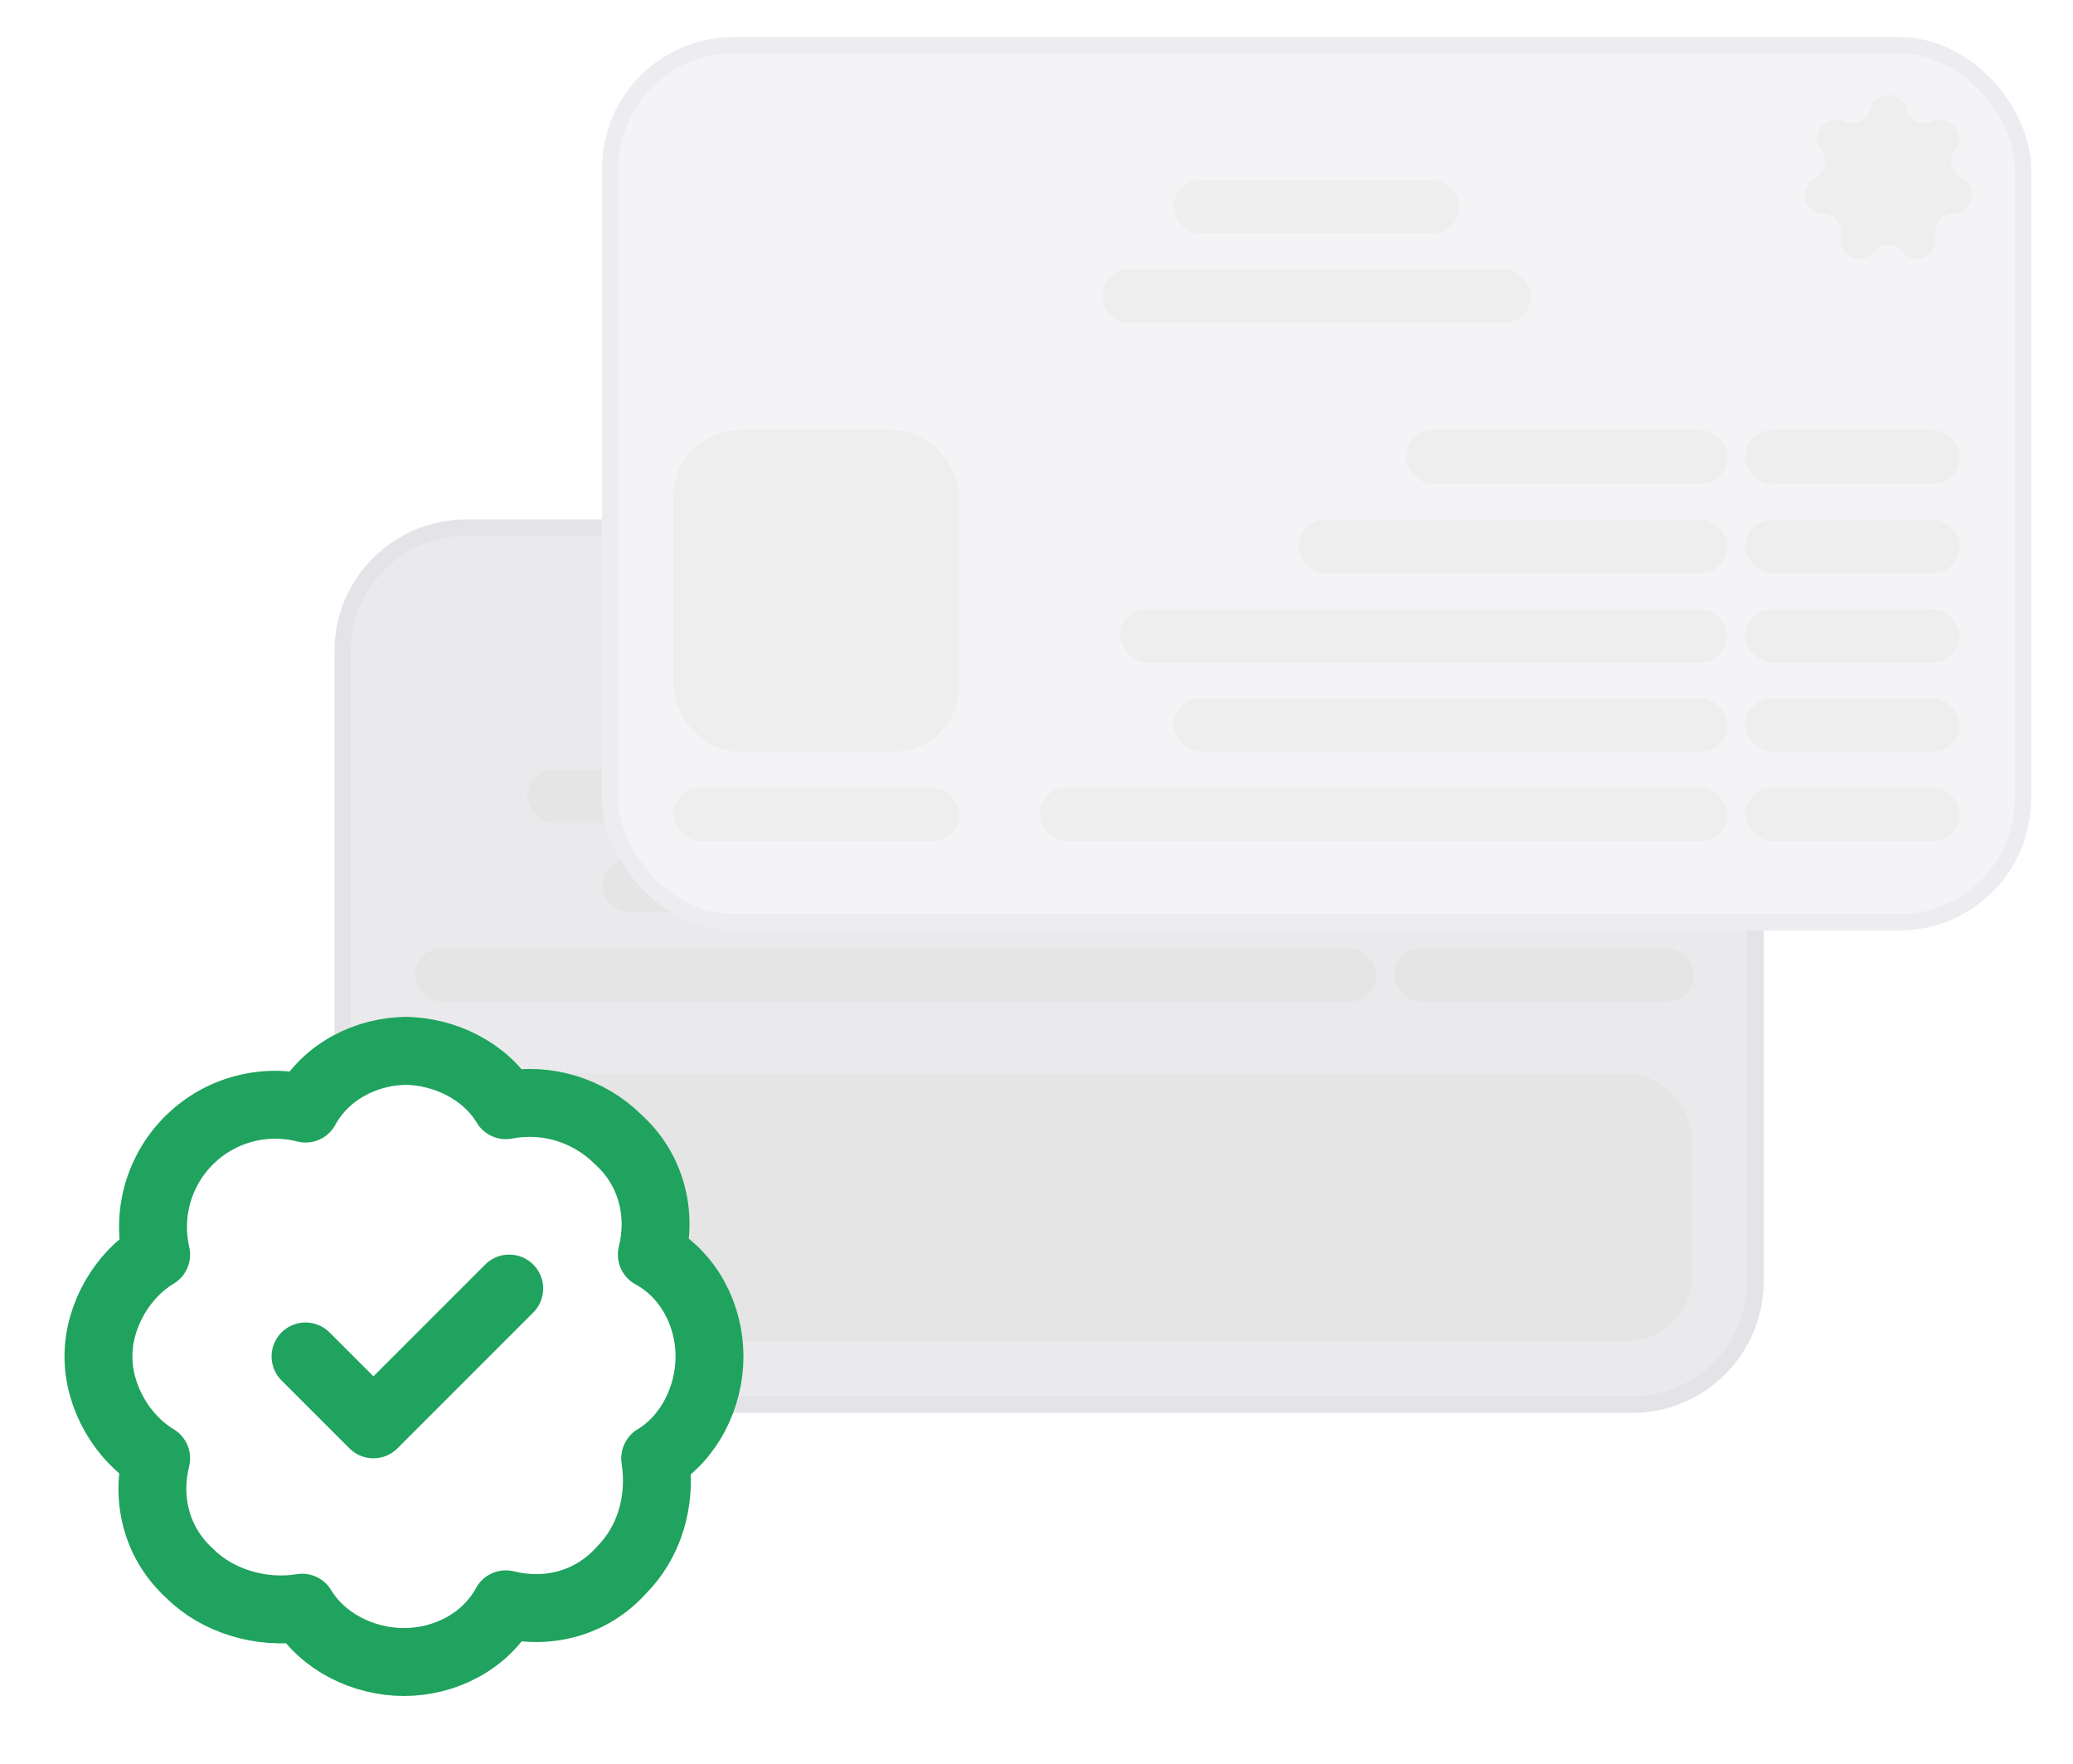 <svg width="201" height="171" viewBox="0 0 201 171" fill="none" xmlns="http://www.w3.org/2000/svg">
<rect x="33.23" y="51.147" width="136.979" height="85.014" rx="11.961" fill="#F4F4F7" stroke="#EDEDF1" stroke-width="1.595"/>
<rect x="135.195" y="57.278" width="29.06" height="5.197" rx="2.598" fill="#EEEEEE"/>
<rect x="89.872" y="57.278" width="43.59" height="5.197" rx="2.598" fill="#EEEEEE"/>
<rect x="135.195" y="65.939" width="29.06" height="5.197" rx="2.598" fill="#EEEEEE"/>
<rect x="75.342" y="65.939" width="58.12" height="5.197" rx="2.598" fill="#EEEEEE"/>
<rect x="135.195" y="74.6" width="29.06" height="5.197" rx="2.598" fill="#EEEEEE"/>
<rect x="51.126" y="74.6" width="82.337" height="5.197" rx="2.598" fill="#EEEEEE"/>
<rect x="135.194" y="83.261" width="29.06" height="5.197" rx="2.598" fill="#EEEEEE"/>
<rect x="58.39" y="83.261" width="75.072" height="5.197" rx="2.598" fill="#EEEEEE"/>
<rect x="135.195" y="91.922" width="29.06" height="5.197" rx="2.598" fill="#EEEEEE"/>
<rect x="40.228" y="91.922" width="93.235" height="5.197" rx="2.598" fill="#EEEEEE"/>
<rect x="39.361" y="104.047" width="124.717" height="25.983" rx="6.379" fill="#EEEEEE"/>
<rect x="32.433" y="50.391" width="138.574" height="86.609" rx="12.759" fill="black" fill-opacity="0.04"/>
<g filter="url(#filter0_d_6327_19456)">
<rect x="59.163" y="2.797" width="136.979" height="85.014" rx="11.961" fill="#F4F4F7" stroke="#EDEDF1" stroke-width="1.595"/>
<rect x="65.294" y="40.108" width="27.715" height="31.179" rx="6.379" fill="#EEEEEE"/>
<rect x="169.224" y="40.108" width="20.786" height="5.197" rx="2.598" fill="#EEEEEE"/>
<rect x="136.312" y="40.108" width="31.179" height="5.197" rx="2.598" fill="#EEEEEE"/>
<rect x="169.224" y="48.769" width="20.786" height="5.197" rx="2.598" fill="#EEEEEE"/>
<rect x="125.92" y="48.769" width="41.572" height="5.197" rx="2.598" fill="#EEEEEE"/>
<rect x="169.224" y="57.43" width="20.786" height="5.197" rx="2.598" fill="#EEEEEE"/>
<rect x="108.598" y="57.43" width="58.894" height="5.197" rx="2.598" fill="#EEEEEE"/>
<rect x="169.224" y="66.091" width="20.786" height="5.197" rx="2.598" fill="#EEEEEE"/>
<rect x="113.794" y="66.091" width="53.697" height="5.197" rx="2.598" fill="#EEEEEE"/>
<rect x="169.224" y="74.752" width="20.786" height="5.197" rx="2.598" fill="#EEEEEE"/>
<rect x="100.803" y="74.752" width="66.689" height="5.197" rx="2.598" fill="#EEEEEE"/>
<rect x="113.794" y="15.857" width="27.715" height="5.197" rx="2.598" fill="#EEEEEE"/>
<rect x="106.866" y="24.518" width="41.572" height="5.197" rx="2.598" fill="#EEEEEE"/>
<rect x="65.294" y="74.751" width="27.715" height="5.197" rx="2.598" fill="#EEEEEE"/>
<path d="M181.318 8.979C181.781 7.148 184.382 7.148 184.845 8.979V8.979C185.123 10.078 186.327 10.658 187.36 10.19V10.19C189.08 9.41 190.702 11.444 189.559 12.948V12.948C188.873 13.85 189.17 15.153 190.18 15.669V15.669C191.862 16.527 191.283 19.064 189.395 19.107V19.107C188.262 19.134 187.428 20.179 187.655 21.289V21.289C188.032 23.14 185.688 24.269 184.477 22.82V22.82C183.75 21.95 182.413 21.95 181.686 22.82V22.82C180.475 24.269 178.131 23.14 178.508 21.289V21.289C178.735 20.179 177.901 19.134 176.768 19.107V19.107C174.88 19.064 174.301 16.527 175.983 15.669V15.669C176.993 15.153 177.29 13.85 176.604 12.948V12.948C175.461 11.444 177.083 9.41 178.803 10.19V10.19C179.836 10.658 181.04 10.078 181.318 8.979V8.979Z" fill="#EEEEEE"/>
</g>
<path d="M39.5 101.875C35.55 101.875 31.6 103.85 29.625 107.471C27.654 106.966 25.586 106.978 23.62 107.504C21.655 108.03 19.858 109.054 18.403 110.476C16.948 111.898 15.884 113.67 15.312 115.623C14.741 117.576 14.682 119.643 15.141 121.625C11.85 123.6 9.545 127.55 9.545 131.5C9.545 135.45 11.85 139.4 15.141 141.375C14.154 145.325 15.141 149.604 18.433 152.567C21.066 155.2 25.345 156.517 29.295 155.858C31.27 159.15 35.22 161.125 39.17 161.125C43.12 161.125 47.07 159.15 49.045 155.529C52.995 156.517 57.275 155.529 60.237 152.237C62.87 149.604 64.187 145.654 63.529 141.375C66.82 139.4 68.795 135.45 68.795 131.5C68.795 127.55 66.82 123.6 63.2 121.625C64.187 117.675 63.2 113.396 59.908 110.433C58.501 109.044 56.776 108.018 54.884 107.445C52.991 106.871 50.987 106.767 49.045 107.142C47.07 103.85 43.12 101.875 39.17 101.875H39.5Z" fill="white" stroke="#1FA35E" stroke-width="6.583" stroke-linecap="round" stroke-linejoin="round"/>
<path d="M29.625 131.5L36.208 138.083L49.375 124.917" stroke="#1FA35E" stroke-width="6.583" stroke-linecap="round" stroke-linejoin="round"/>
<defs>
<filter id="filter0_d_6327_19456" x="55.175" y="0.405" width="144.954" height="92.988" filterUnits="userSpaceOnUse" color-interpolation-filters="sRGB">
<feFlood flood-opacity="0" result="BackgroundImageFix"/>
<feColorMatrix in="SourceAlpha" type="matrix" values="0 0 0 0 0 0 0 0 0 0 0 0 0 0 0 0 0 0 127 0" result="hardAlpha"/>
<feOffset dy="1.595"/>
<feGaussianBlur stdDeviation="1.595"/>
<feComposite in2="hardAlpha" operator="out"/>
<feColorMatrix type="matrix" values="0 0 0 0 0 0 0 0 0 0 0 0 0 0 0 0 0 0 0.08 0"/>
<feBlend mode="normal" in2="BackgroundImageFix" result="effect1_dropShadow_6327_19456"/>
<feBlend mode="normal" in="SourceGraphic" in2="effect1_dropShadow_6327_19456" result="shape"/>
</filter>
</defs>
</svg>
